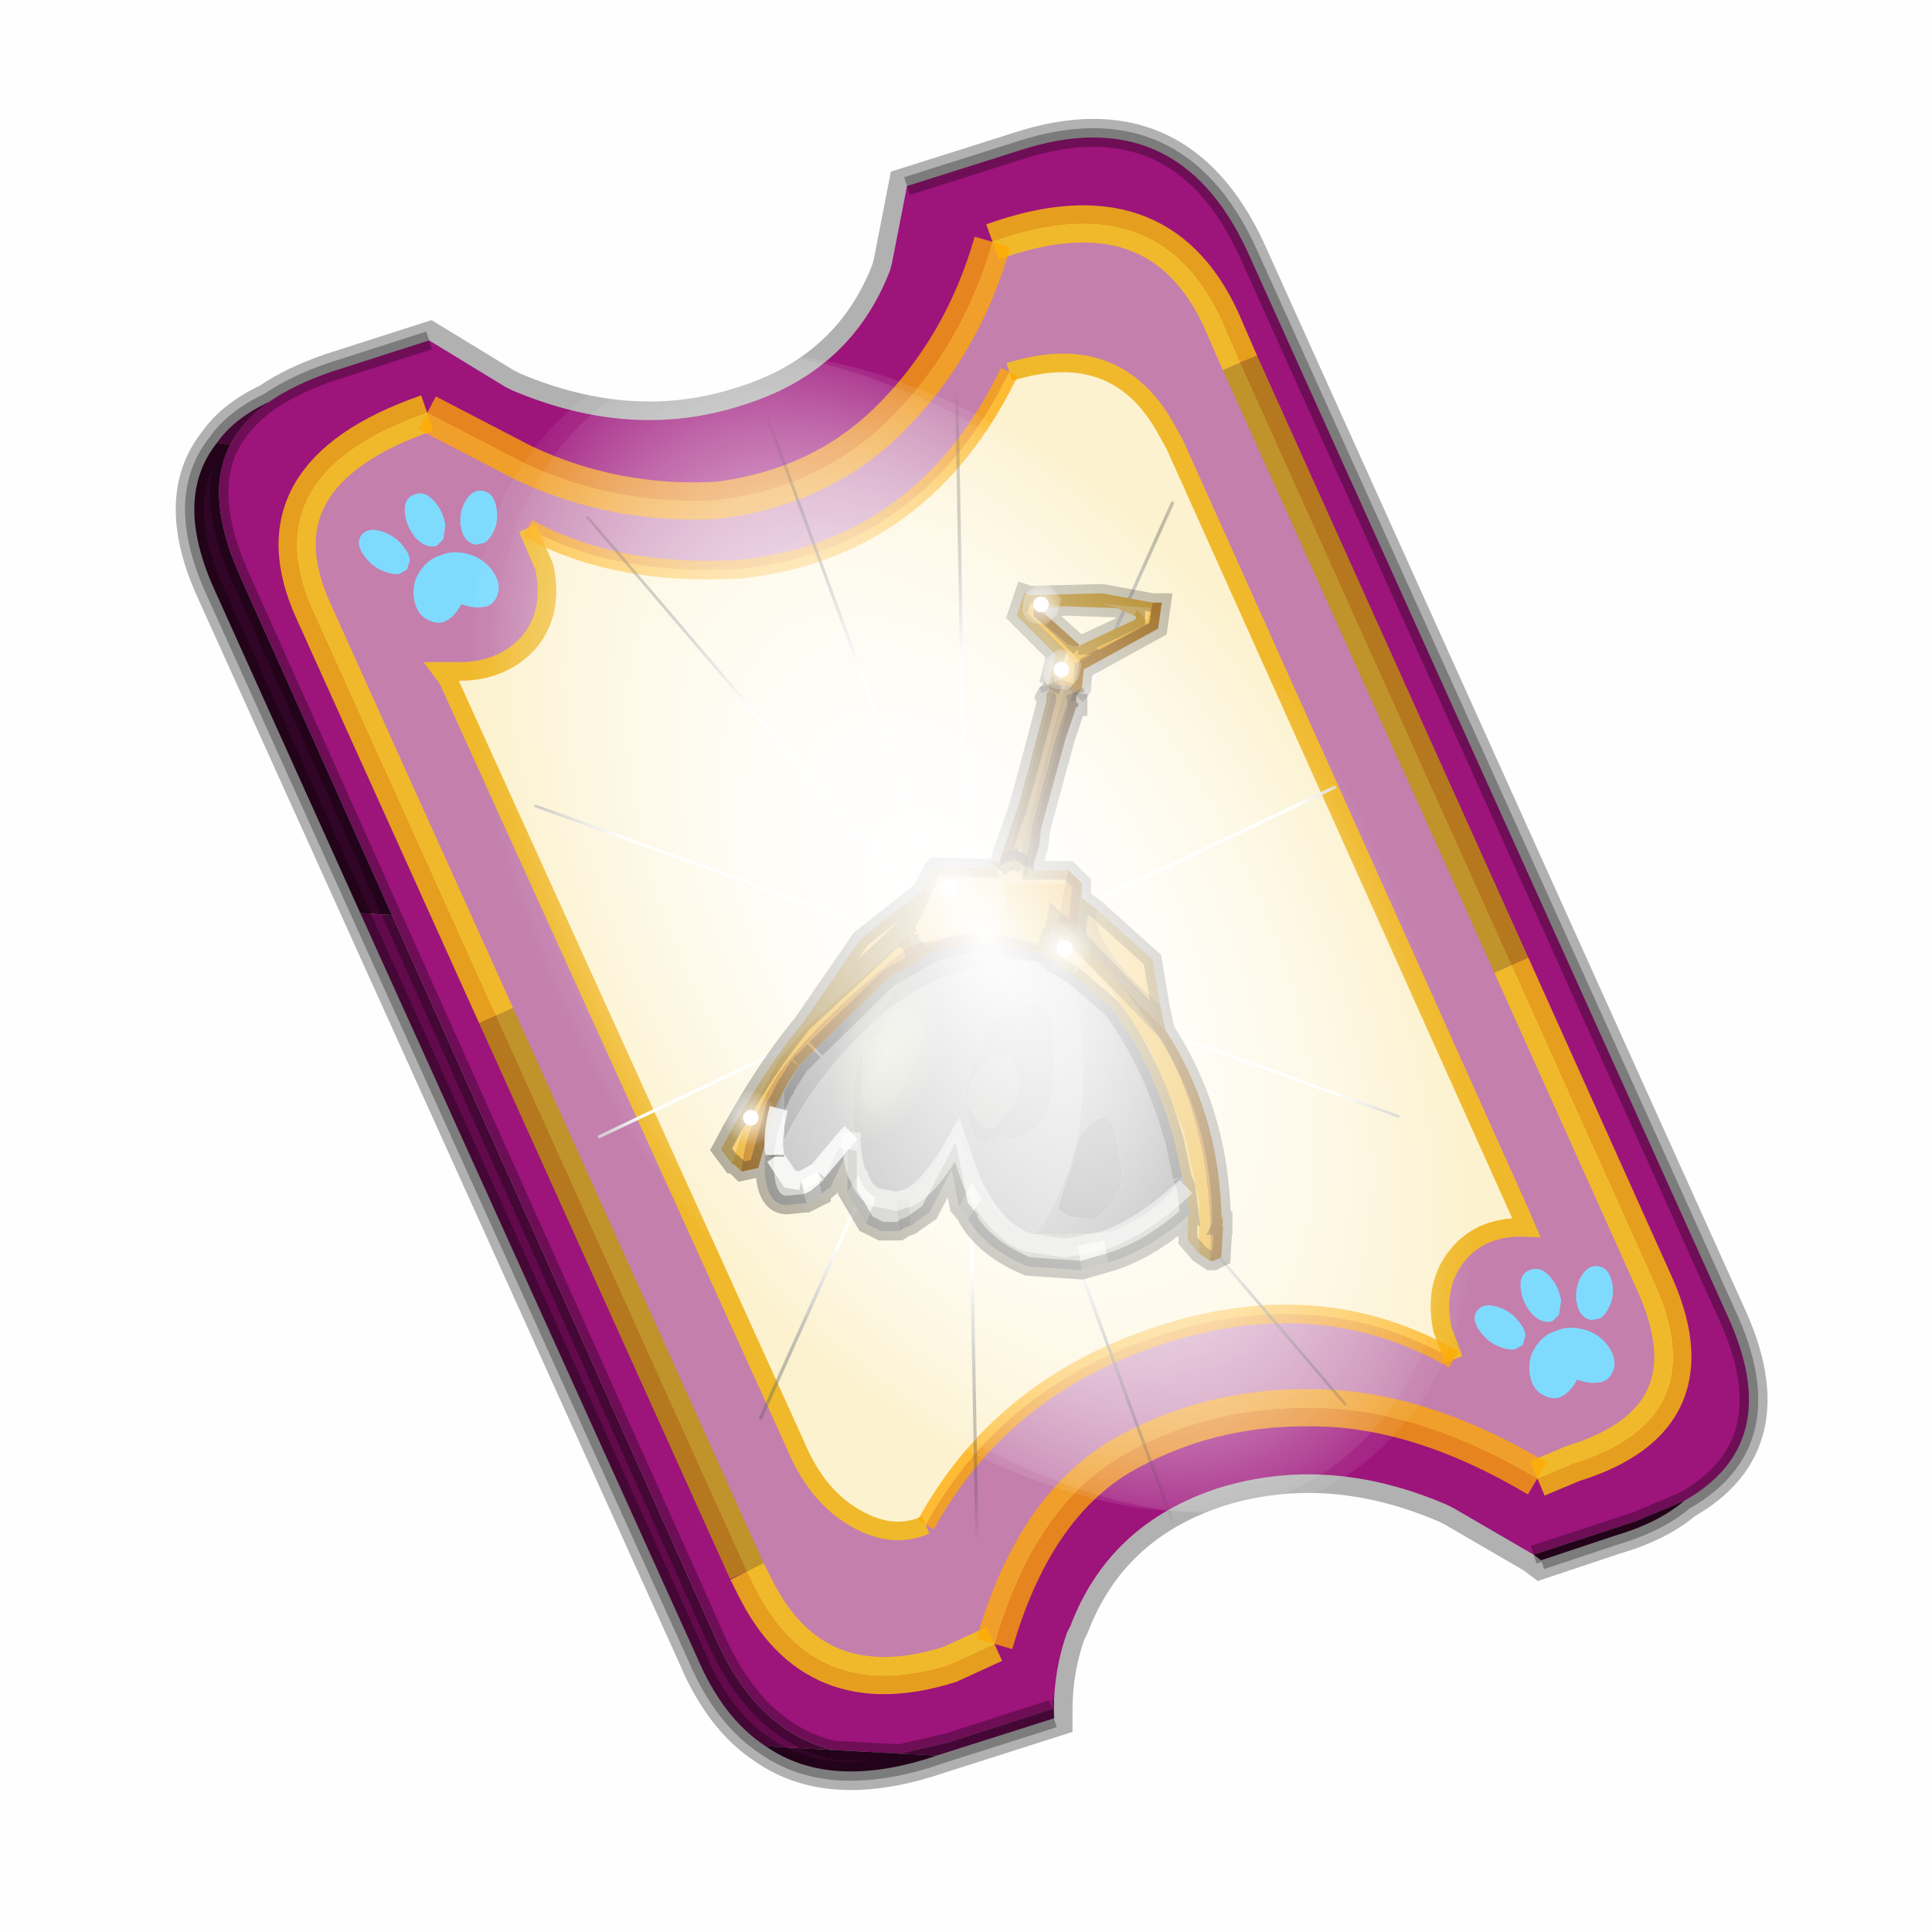 <?xml version='1.0' encoding='UTF-8'?>
<svg xmlns:xlink="http://www.w3.org/1999/xlink" xmlns="http://www.w3.org/2000/svg" version="1.1" width="60px" height="60px" viewBox="0.0 0.0 60.0 60.0"><defs><g id="c1"><path fill="#000000" fill-opacity="0.004" d="M0.0 0.0 L60.0 0.0 60.0 60.0 0.0 60.0 0.0 0.0"/></g><g id="c2"><path fill="none" stroke="#000000" stroke-width="1.0" stroke-opacity="0.302" d="M28.45 3.1 L41.35 31.7 Q42.95 35.15 40.2 36.7 39.5 37.3 38.3 37.65 L36.35 38.3 36.15 38.15 34.0 36.9 33.8 36.8 Q30.65 35.45 27.7 36.35 24.75 37.3 23.7 40.05 L23.6 40.25 Q23.25 41.25 23.25 42.3 L23.25 42.35 23.25 42.55 19.8 43.65 Q17.15 44.45 15.5 43.3 14.35 42.55 13.65 40.9 L0.7 12.25 Q-0.45 9.75 0.75 8.25 1.2 7.6 2.15 7.15 2.8 6.7 3.8 6.35 L6.45 5.5 8.5 6.75 8.7 6.85 Q11.9 8.2 14.85 7.25 17.8 6.35 18.85 3.6 L18.9 3.4 19.3 1.35 22.3 0.4 Q26.55 -1.0 28.45 3.1"/><path fill="#9d147b" stroke="none" d="M35.55 22.3 L28.25 6.1 27.75 4.95 Q26.05 1.25 21.6 2.85 20.8 5.65 18.85 7.6 17.0 9.45 14.2 9.8 11.45 9.95 9.0 8.8 L6.4 7.45 Q1.65 9.1 3.35 12.8 L8.25 23.65 15.0 38.6 15.2 39.0 Q16.8 42.25 20.45 41.1 L21.65 40.55 Q22.7 36.9 25.05 35.5 27.4 34.15 30.2 34.2 33.05 34.2 36.25 36.1 L37.2 35.7 Q41.1 34.5 39.35 30.75 L35.55 22.3 M19.3 1.35 L22.3 0.4 Q26.55 -1.0 28.45 3.1 L41.35 31.7 Q42.95 35.15 40.2 36.7 L38.9 37.25 36.15 38.15 34.0 36.9 33.8 36.8 Q30.65 35.45 27.7 36.35 24.75 37.3 23.7 40.05 L23.6 40.25 Q23.25 41.25 23.25 42.3 L23.2 42.3 20.4 43.2 19.1 43.5 17.3 43.4 Q15.3 42.9 14.2 40.5 L5.45 20.95 1.35 11.8 Q0.4 9.65 1.1 8.3 1.45 7.65 2.15 7.15 2.8 6.7 3.8 6.35 L6.45 5.5 8.5 6.75 8.7 6.85 Q11.9 8.2 14.85 7.25 17.8 6.35 18.85 3.6 L18.9 3.4 19.3 1.35"/><path fill="#c47fad" stroke="none" d="M28.25 6.1 L35.55 22.3 39.35 30.75 Q41.1 34.5 37.2 35.7 L36.25 36.1 Q33.05 34.2 30.2 34.2 27.4 34.15 25.05 35.5 22.7 36.9 21.65 40.55 L20.45 41.1 Q16.8 42.25 15.2 39.0 L15.0 38.6 8.25 23.65 3.35 12.8 Q1.65 9.1 6.4 7.45 L9.0 8.8 Q11.45 9.95 14.2 9.8 17.0 9.45 18.85 7.6 20.8 5.65 21.6 2.85 26.05 1.25 27.75 4.95 L28.25 6.1 M34.0 32.9 L33.7 32.1 Q33.45 30.9 34.1 30.1 34.75 29.3 35.95 29.35 L35.8 29.0 26.5 8.3 26.25 7.85 Q24.9 5.45 22.05 6.35 19.75 11.1 14.85 11.65 11.45 11.85 9.1 10.55 L9.55 11.6 Q9.8 12.8 9.15 13.6 8.4 14.45 7.1 14.4 L6.8 14.4 6.95 14.6 16.3 35.2 Q16.8 36.4 17.65 37.0 18.8 37.8 19.8 37.35 21.8 33.7 25.95 32.3 30.35 30.8 34.0 32.9"/><path fill="#fcf2cf" stroke="none" d="M22.05 6.35 Q24.9 5.45 26.25 7.85 L26.5 8.3 35.8 29.0 35.95 29.35 Q34.75 29.3 34.1 30.1 33.45 30.9 33.7 32.1 L34.0 32.9 Q30.35 30.8 25.95 32.3 21.8 33.7 19.8 37.35 18.8 37.8 17.65 37.0 16.8 36.4 16.3 35.2 L6.95 14.6 6.8 14.4 7.1 14.4 Q8.4 14.45 9.15 13.6 9.8 12.8 9.55 11.6 L9.1 10.55 Q11.45 11.85 14.85 11.65 19.75 11.1 22.05 6.35"/><path fill="#300525" stroke="none" d="M40.2 36.7 Q39.5 37.3 38.3 37.65 L36.35 38.3 36.15 38.15 38.9 37.25 40.2 36.7 M23.25 42.3 L23.25 42.35 23.2 42.3 23.25 42.3 M20.1 43.55 L19.8 43.65 Q17.15 44.45 15.5 43.3 L17.3 43.4 19.1 43.5 20.1 43.55 M4.6 20.9 L0.7 12.25 Q-0.45 9.75 0.75 8.25 L1.1 8.3 Q0.4 9.65 1.35 11.8 L5.45 20.95 4.6 20.9"/><path fill="#630a4c" stroke="none" d="M23.25 42.35 L23.25 42.55 20.1 43.55 19.1 43.5 20.4 43.2 23.2 42.3 23.25 42.35 M15.5 43.3 Q14.35 42.55 13.65 40.9 L4.6 20.9 5.45 20.95 14.2 40.5 Q15.3 42.9 17.3 43.4 L15.5 43.3 M0.75 8.25 Q1.2 7.6 2.15 7.15 1.45 7.65 1.1 8.3 L0.75 8.25"/><path fill="none" stroke="#bf9900" stroke-width="1.0" stroke-opacity="0.749" d="M28.25 6.1 L35.55 22.3 M15.0 38.6 L8.25 23.65"/><path fill="none" stroke="#000000" stroke-width="0.5" stroke-opacity="0.302" d="M19.3 1.35 L22.3 0.4 Q26.55 -1.0 28.45 3.1 L41.35 31.7 Q42.95 35.15 40.2 36.7 39.5 37.3 38.3 37.65 L36.35 38.3 M23.25 42.55 L20.1 43.55 19.8 43.65 Q17.15 44.45 15.5 43.3 14.35 42.55 13.65 40.9 L4.6 20.9 0.7 12.25 Q-0.45 9.75 0.75 8.25 1.2 7.6 2.15 7.15 2.8 6.7 3.8 6.35 L6.45 5.5 M1.1 8.3 Q1.45 7.65 2.15 7.15 M5.45 20.95 L1.35 11.8 Q0.4 9.65 1.1 8.3 M17.3 43.4 Q15.3 42.9 14.2 40.5 L5.45 20.95 M19.1 43.5 L17.3 43.4 M23.2 42.3 L20.4 43.2 19.1 43.5 M23.25 42.3 L23.2 42.3 M40.2 36.7 L38.9 37.25 36.15 38.15"/><path fill="none" stroke="#ffcc00" stroke-width="1.0" stroke-opacity="0.749" d="M35.55 22.3 L39.35 30.75 Q41.1 34.5 37.2 35.7 L36.25 36.1 M21.65 40.55 L20.45 41.1 Q16.8 42.25 15.2 39.0 L15.0 38.6 M8.25 23.65 L3.35 12.8 Q1.65 9.1 6.4 7.45 M21.6 2.85 Q26.05 1.25 27.75 4.95 L28.25 6.1"/><path fill="none" stroke="#f0b92b" stroke-width="0.5" d="M22.05 6.35 Q24.9 5.45 26.25 7.85 L26.5 8.3 35.8 29.0 35.95 29.35 Q34.75 29.3 34.1 30.1 33.45 30.9 33.7 32.1 L34.0 32.9 M19.8 37.35 Q18.8 37.8 17.65 37.0 16.8 36.4 16.3 35.2 L6.95 14.6 6.8 14.4 7.1 14.4 Q8.4 14.45 9.15 13.6 9.8 12.8 9.55 11.6 L9.1 10.55"/><path fill="none" stroke="#ffaa00" stroke-width="1.0" stroke-opacity="0.749" d="M36.25 36.1 Q33.05 34.2 30.2 34.2 27.4 34.15 25.05 35.5 22.7 36.9 21.65 40.55 M6.4 7.45 L9.0 8.8 Q11.45 9.95 14.2 9.8 17.0 9.45 18.85 7.6 20.8 5.65 21.6 2.85"/><path fill="none" stroke="#ffaa00" stroke-width="0.5" stroke-opacity="0.749" d="M34.0 32.9 Q30.35 30.8 25.95 32.3 21.8 33.7 19.8 37.35 M9.1 10.55 Q11.45 11.85 14.85 11.65 19.75 11.1 22.05 6.35"/></g><g id="c3"><path fill="#7fdbfe" stroke="none" d="M10.75 4.9 Q10.75 4.6 10.9 4.35 11.25 3.45 11.95 2.75 13.3 1.5 14.35 2.1 15.4 2.7 14.95 4.45 14.7 5.4 14.1 6.15 L13.75 6.5 Q13.1 7.15 12.35 7.35 L11.4 7.2 Q10.95 6.9 10.75 6.4 10.5 5.75 10.75 4.9 M9.3 1.7 Q9.55 2.65 9.4 3.6 L9.3 4.15 8.5 5.5 7.6 5.9 7.5 5.9 Q7.0 5.85 6.6 5.5 6.05 5.0 5.8 4.15 L5.7 3.6 Q5.55 2.65 5.8 1.7 6.25 0.0 7.5 0.0 L7.6 0.0 Q8.85 0.0 9.3 1.7 M0.15 4.45 Q-0.3 2.7 0.75 2.1 1.8 1.5 3.15 2.75 3.85 3.45 4.2 4.35 L4.35 4.9 Q4.6 5.75 4.35 6.4 L3.7 7.2 2.75 7.35 Q2.0 7.15 1.35 6.5 L1.0 6.15 Q0.4 5.4 0.15 4.45 M7.55 7.0 Q8.75 6.9 9.9 7.6 11.45 8.5 11.95 10.25 12.35 12.0 11.5 12.95 10.7 13.9 9.65 13.7 8.55 13.5 7.55 12.6 6.55 13.5 5.5 13.7 4.45 13.9 3.65 12.95 2.75 12.0 3.2 10.25 3.7 8.5 5.25 7.6 6.4 6.9 7.55 7.0"/></g><g id="c4"><g><use transform="matrix(1.0,0.0,0.0,1.0,0.0,0.0)" xlink:href="#c3"/></g></g><radialGradient gradientUnits="userSpaceOnUse" r="819.2" cx="0" cy="0" spreadMethod="pad" gradientTransform="matrix(0.091,0.0,0.0,0.091,0.6,3.4)" id="gradient1"><stop offset="0.0" stop-color="#ffffff"/><stop offset="1.0" stop-color="#ffffff" stop-opacity="0.0"/></radialGradient><g id="c5"><path stroke="none" fill="url(#gradient1)" d="M36.65 -54.65 Q60.05 -42.0 69.75 -17.95 80.55 8.9 68.0 34.1 55.45 59.35 26.8 68.2 -1.8 77.05 -29.7 64.3 -57.6 51.6 -68.45 24.75 -79.3 -2.05 -66.75 -27.25 L-66.7 -27.3 Q-54.1 -52.5 -25.5 -61.4 3.1 -70.2 31.0 -57.5 L36.65 -54.65"/></g><g id="c6"><g><use transform="matrix(1.0,0.0,0.0,1.0,0.0,0.0)" xlink:href="#c5"/></g></g><radialGradient gradientUnits="userSpaceOnUse" r="819.2" cx="0" cy="0" spreadMethod="pad" gradientTransform="matrix(0.209,0.0,0.0,0.177,67.15,107.2)" id="gradient2"><stop offset="0.357" stop-color="#ffffff"/><stop offset="0.671" stop-opacity="0.0"/></radialGradient><g id="c7"><path fill="none" stroke-linejoin="round" stroke-linecap="round" stroke="url(#gradient2)" stroke-width="0.5" d="M136.55 165.8 L68.6 106.0 68.4 106.0 118.25 201.5 M68.3 105.8 L68.35 105.8 68.3 105.8 68.3 105.85 68.4 106.0 68.3 106.0 86.55 211.5 M68.3 105.8 L68.3 105.85 68.3 106.0 68.15 105.95 18.25 151.55 M68.3 105.85 L68.25 105.85 68.3 106.0 50.0 193.2 M68.25 105.85 L68.15 105.95 0.05 97.7 M68.3 105.85 L68.25 105.8 68.25 105.85 M68.25 105.8 L68.2 105.7 0.0 45.7 M68.3 105.8 L68.25 105.75 68.25 105.8 M68.25 105.75 L68.2 105.7 18.25 10.05 M68.6 106.0 L68.35 105.8 118.25 60.15 M86.6 18.35 L68.3 105.8 M136.6 114.25 L68.6 106.0 M68.25 105.75 L49.95 0.05"/></g><g id="c8"><g><use transform="matrix(1.0,0.0,0.0,1.0,0.0,0.0)" xlink:href="#c7"/></g></g><g id="c9"><g><use transform="matrix(1.0,0.0,0.0,1.0,0.0,0.0)" xlink:href="#c2"/></g><g><use transform="matrix(0.239,-0.087,0.1,0.234,34.25,31.15)" xlink:href="#c4"/></g><g><use transform="matrix(0.239,-0.087,0.1,0.234,4.25,10.3)" xlink:href="#c4"/></g><g><use transform="matrix(0.141,-0.038,0.111,0.226,20.25,20.65)" filter="url(#filter7)" xlink:href="#c6"/></g><g><use transform="matrix(-0.155,0.051,0.084,0.147,22.6,3.15)" filter="url(#filter8)" xlink:href="#c8"/></g></g><filter id="filter7"><feColorMatrix in="SourceGraphic" type="matrix" values="0.0 0.0 0.0 0.0 0.797 0.0 0.0 0.0 0.0 0.598 0.0 0.0 0.0 0.0 0.199 0.0 0.0 0.0 1.0 0.0" result="cxform"/><feComposite operator="in" in2="SourceGraphic" result="color-xform"/></filter><filter id="filter8"><feColorMatrix in="SourceGraphic" type="matrix" values="0.0 0.0 0.0 0.0 0.996 0.0 0.0 0.0 0.0 0.996 0.0 0.0 0.0 0.0 0.996 0.0 0.0 0.0 1.0 0.0" result="cxform"/><feComposite operator="in" in2="SourceGraphic" result="color-xform"/></filter><linearGradient gradientUnits="userSpaceOnUse" x1="-819.2" x2="819.2" spreadMethod="pad" gradientTransform="matrix(-0.006,-0.002,0.001,-0.005,14.95,12.0)" id="gradient3"><stop offset="0.008" stop-color="#454545"/><stop offset="1.0" stop-color="#bdbdbd"/></linearGradient><linearGradient gradientUnits="userSpaceOnUse" x1="-819.2" x2="819.2" spreadMethod="pad" gradientTransform="matrix(0.006,0.002,-0.001,0.005,7.5,11.25)" id="gradient4"><stop offset="0.008" stop-color="#9e9e9e"/><stop offset="1.0" stop-color="#bababa"/></linearGradient><linearGradient gradientUnits="userSpaceOnUse" x1="-819.2" x2="819.2" spreadMethod="pad" gradientTransform="matrix(0.006,0.002,-0.001,0.005,7.5,11.25)" id="gradient5"><stop offset="0.008" stop-color="#b3b3b3"/><stop offset="1.0" stop-color="#cccccc"/></linearGradient><linearGradient gradientUnits="userSpaceOnUse" x1="-819.2" x2="819.2" spreadMethod="pad" gradientTransform="matrix(0.006,0.002,-0.001,0.005,7.5,11.25)" id="gradient6"><stop offset="0.008" stop-color="#cfcfcf"/><stop offset="1.0" stop-color="#d4d4d4"/></linearGradient><linearGradient gradientUnits="userSpaceOnUse" x1="-819.2" x2="819.2" spreadMethod="pad" gradientTransform="matrix(0.006,0.002,-0.001,0.005,7.5,11.25)" id="gradient7"><stop offset="0.008" stop-color="#bababa"/><stop offset="1.0" stop-color="#d4d4d4"/></linearGradient><linearGradient gradientUnits="userSpaceOnUse" x1="-819.2" x2="819.2" spreadMethod="pad" gradientTransform="matrix(0.006,0.002,-0.001,0.005,7.5,11.25)" id="gradient8"><stop offset="0.008" stop-color="#8f8f8f"/><stop offset="1.0" stop-color="#ababab"/></linearGradient><linearGradient gradientUnits="userSpaceOnUse" x1="-819.2" x2="819.2" spreadMethod="pad" gradientTransform="matrix(-0,0.001,0,0,10.3,1.4)" id="gradient9"><stop offset="0.0" stop-opacity="0.502"/><stop offset="1.0" stop-opacity="0.0"/></linearGradient><radialGradient gradientUnits="userSpaceOnUse" r="819.2" cx="0" cy="0" spreadMethod="pad" gradientTransform="matrix(0.001,0,-0,0.001,9.9,-0.5)" id="gradient10"><stop offset="0.0" stop-color="#ffffff"/><stop offset="0.243" stop-color="#ffffff"/><stop offset="0.267" stop-color="#ffffff" stop-opacity="0.561"/><stop offset="0.933" stop-color="#ffffff" stop-opacity="0.0"/></radialGradient><radialGradient gradientUnits="userSpaceOnUse" r="819.2" cx="0" cy="0" spreadMethod="pad" gradientTransform="matrix(0.001,0,-0,0.001,9.35,-2.25)" id="gradient11"><stop offset="0.0" stop-color="#ffffff"/><stop offset="0.243" stop-color="#ffffff"/><stop offset="0.267" stop-color="#ffffff" stop-opacity="0.561"/><stop offset="0.933" stop-color="#ffffff" stop-opacity="0.0"/></radialGradient><radialGradient gradientUnits="userSpaceOnUse" r="819.2" cx="0" cy="0" spreadMethod="pad" gradientTransform="matrix(0.002,-0.007,0.004,0.001,5.2,9.8)" id="gradient12"><stop offset="0.0" stop-color="#ffffde" stop-opacity="0.522"/><stop offset="0.412" stop-color="#ffffcc" stop-opacity="0.0"/></radialGradient><radialGradient gradientUnits="userSpaceOnUse" r="819.2" cx="0" cy="0" spreadMethod="pad" gradientTransform="matrix(0.001,0,-0,0.001,6.9,5.35)" id="gradient13"><stop offset="0.0" stop-color="#ffffff"/><stop offset="0.243" stop-color="#ffffff"/><stop offset="0.267" stop-color="#ffffff" stop-opacity="0.561"/><stop offset="0.933" stop-color="#ffffff" stop-opacity="0.0"/></radialGradient><radialGradient gradientUnits="userSpaceOnUse" r="819.2" cx="0" cy="0" spreadMethod="pad" gradientTransform="matrix(0.001,0,-0,0.001,1.55,11.55)" id="gradient14"><stop offset="0.0" stop-color="#ffffff"/><stop offset="0.243" stop-color="#ffffff"/><stop offset="0.267" stop-color="#ffffff" stop-opacity="0.561"/><stop offset="0.933" stop-color="#ffffff" stop-opacity="0.0"/></radialGradient><radialGradient gradientUnits="userSpaceOnUse" r="819.2" cx="0" cy="0" spreadMethod="pad" gradientTransform="matrix(0.001,0,-0,0.001,10.0,7.0)" id="gradient15"><stop offset="0.0" stop-color="#ffffff"/><stop offset="0.243" stop-color="#ffffff"/><stop offset="0.267" stop-color="#ffffff" stop-opacity="0.561"/><stop offset="0.933" stop-color="#ffffff" stop-opacity="0.0"/></radialGradient><g id="c10"><path fill="#f5c85f" stroke="none" d="M9.55 -0.1 L9.75 -0.9 8.7 -1.95 8.9 -2.55 9.05 -2.5 8.9 -2.1 10.1 -0.85 9.9 -0.25 9.55 -0.1 M9.15 4.9 L10.1 4.9 10.0 5.25 8.3 5.25 Q8.8 6.2 7.0 6.65 L5.9 6.9 5.85 6.9 5.8 6.65 3.05 9.1 2.3 10.0 1.35 11.8 1.05 12.8 0.75 12.4 Q1.8 10.4 2.95 9.0 L4.5 6.75 6.15 5.45 6.45 4.85 6.5 4.8 8.2 4.85 8.1 4.8 8.0 4.8 8.1 4.75 8.15 4.75 8.1 4.65 8.2 4.65 8.25 4.65 8.2 4.85 8.25 4.8 8.35 4.75 8.4 4.7 8.55 4.65 8.65 4.6 8.7 4.65 8.75 4.65 8.8 4.7 8.85 4.75 8.9 4.8 9.0 4.8 9.1 4.85 9.1 4.9 9.15 4.9 M10.85 5.95 L12.35 7.3 12.55 8.5 Q10.7 6.9 10.85 5.95 M13.6 15.2 L13.3 14.85 13.3 14.2 13.35 14.2 13.25 13.4 13.15 13.15 12.95 12.2 Q12.35 10.05 11.25 8.6 L10.2 7.7 9.7 7.4 9.4 7.15 9.55 6.85 9.65 6.5 11.2 8.05 12.3 9.75 13.2 11.95 13.6 13.8 13.6 15.2 M9.4 -2.15 L9.4 -2.2 9.2 -2.2 9.15 -2.1 9.15 -2.3 10.05 -2.2 9.4 -2.15 M11.4 -2.15 L11.9 -2.05 11.05 -2.25 12.3 -2.15 12.2 -1.8 12.0 -2.05 11.9 -2.1 11.9 -2.05 11.85 -1.95 11.4 -2.15 M7.55 5.1 L7.5 5.05 7.5 5.1 7.55 5.1 M8.6 4.9 L8.6 4.85 8.5 4.8 8.6 4.9 M7.95 4.7 L7.95 4.75 7.9 4.7 7.95 4.7 M2.95 9.0 L5.7 6.45 5.8 6.65 5.7 6.45 2.95 9.0 M5.7 6.45 L6.45 4.85 5.7 6.45"/><path fill="#c78016" stroke="none" d="M9.55 -0.1 L9.9 -0.25 10.25 -0.1 10.4 -0.8 12.25 -1.75 12.35 -2.3 12.5 -2.3 12.6 -2.3 12.5 -1.6 10.5 -0.5 10.45 0.0 10.35 0.15 10.25 0.1 10.2 0.0 10.05 -0.1 10.0 -0.1 9.7 -0.05 9.65 -0.1 9.65 -0.05 9.6 0.05 9.55 -0.1 M10.1 4.9 L10.45 5.25 10.3 6.65 10.2 6.6 10.05 6.45 9.9 6.35 9.8 6.3 10.0 5.25 10.1 4.9 M12.7 9.2 Q14.1 11.35 14.2 14.05 L14.2 14.15 14.2 14.2 14.25 14.35 14.2 14.45 14.25 14.45 14.2 15.3 14.0 15.4 13.9 15.4 Q14.0 12.05 12.65 9.55 L11.4 7.85 12.7 9.2 M1.75 12.9 L1.3 13.0 Q1.35 11.85 2.3 10.35 3.35 8.9 5.85 6.9 L5.9 6.95 5.95 6.95 5.9 6.9 7.0 6.65 Q8.5 6.4 9.35 7.05 8.95 7.0 9.2 7.1 L7.75 6.85 Q6.9 6.85 6.0 7.35 L5.9 7.45 5.85 7.45 5.25 7.8 3.3 9.7 3.25 9.75 2.85 10.15 2.5 10.7 2.2 11.3 1.75 12.9 M9.15 -2.1 L9.2 -2.2 9.4 -2.2 9.4 -2.15 9.4 -2.05 10.4 -1.15 10.35 -1.15 10.4 -1.1 10.1 -1.15 9.15 -1.95 9.15 -2.1 M5.9 6.95 L6.0 7.35 5.9 6.95"/><path fill="#ebaf25" stroke="none" d="M9.9 -0.25 L10.1 -0.85 8.9 -2.1 9.05 -2.5 11.0 -2.55 12.35 -2.3 12.25 -1.75 10.4 -0.8 10.25 -0.1 9.9 -0.25 M13.9 15.4 L13.6 15.2 13.6 13.8 13.2 11.95 12.3 9.75 11.2 8.05 9.65 6.5 9.7 6.5 9.75 6.25 9.8 6.3 9.75 6.25 9.7 6.5 9.65 6.5 9.55 6.85 9.4 7.15 9.2 7.1 Q8.95 7.0 9.35 7.05 8.5 6.4 7.0 6.65 8.8 6.2 8.3 5.25 L10.0 5.25 9.8 6.3 9.9 6.35 10.05 6.45 10.2 6.6 10.3 6.65 10.3 6.7 10.35 6.75 11.4 7.85 12.65 9.55 Q14.0 12.05 13.9 15.4 M1.3 13.0 L1.1 12.8 1.05 12.8 1.35 11.8 2.3 10.0 3.05 9.1 5.8 6.65 5.85 6.9 5.9 6.9 5.95 6.95 5.9 6.95 5.9 6.9 5.9 6.95 5.85 6.9 Q3.35 8.9 2.3 10.35 1.35 11.85 1.3 13.0 M9.15 -2.1 L9.15 -1.95 10.1 -1.15 10.4 -1.1 10.4 -1.15 11.9 -1.85 11.9 -1.95 11.85 -1.95 11.9 -2.05 11.9 -2.1 12.0 -2.05 12.2 -1.8 12.3 -2.15 11.05 -2.25 11.9 -2.05 11.4 -2.15 10.05 -2.2 9.15 -2.3 9.15 -2.1 M9.75 6.25 L9.75 6.2 9.8 6.3 9.75 6.2 9.75 6.25 M14.25 14.35 L14.25 14.4 14.2 14.45 14.25 14.35"/><path fill="#ab8649" stroke="none" d="M9.7 -0.05 L10.0 -0.1 8.8 4.35 8.7 4.35 8.5 4.35 9.65 0.1 9.7 -0.05"/><path fill="#997842" stroke="none" d="M10.0 -0.1 L10.05 -0.1 10.2 0.0 10.2 0.1 10.1 0.35 10.05 0.55 9.2 3.7 9.1 4.3 9.05 4.55 8.8 4.4 8.8 4.35 10.0 -0.1"/><path fill="#aeab8c" stroke="none" d="M9.7 -0.05 L9.65 -0.05 9.65 -0.1 9.7 -0.05"/><path fill="#bf9552" stroke="none" d="M8.3 4.45 L8.75 3.15 9.05 2.05 9.5 0.35 9.5 0.15 9.6 0.05 9.65 -0.05 9.7 -0.05 9.65 0.1 8.5 4.35 8.35 4.4 8.3 4.45"/><path fill="#fcff6c" stroke="none" d="M10.4 -1.1 L10.35 -1.15 10.4 -1.15 10.4 -1.1"/><path fill="#5e2f00" stroke="none" d="M10.35 0.15 L10.3 0.2 10.25 0.1 10.35 0.15 M8.6 4.9 L8.5 4.8 8.6 4.85 8.6 4.9"/><path fill="#8a653c" stroke="none" d="M10.3 0.2 L10.3 0.35 10.3 0.4 10.35 0.4 10.35 0.5 10.3 0.5 10.0 1.4 9.35 3.8 9.3 4.25 9.15 4.75 9.15 4.9 9.1 4.9 9.1 4.85 9.0 4.8 8.9 4.8 8.85 4.75 8.8 4.7 8.75 4.65 8.7 4.65 8.65 4.6 8.55 4.65 8.4 4.7 8.35 4.75 8.25 4.8 8.2 4.85 8.25 4.65 8.3 4.45 8.35 4.4 8.5 4.35 8.7 4.35 8.8 4.4 9.05 4.55 9.1 4.3 9.2 3.7 10.05 0.55 10.1 0.35 10.2 0.1 10.2 0.0 10.25 0.1 10.3 0.2"/><path fill="#cca54f" stroke="none" d="M10.45 5.25 L10.45 5.65 10.85 5.95 Q10.7 6.9 12.55 8.5 L12.7 9.2 11.4 7.85 10.35 6.75 10.3 6.65 10.45 5.25"/><path fill="#feffbf" stroke="none" d="M10.35 6.75 L10.3 6.7 10.3 6.65 10.35 6.75"/><path stroke="none" fill="url(#gradient3)" d="M10.2 7.7 L11.25 8.6 Q12.35 10.05 12.95 12.2 L13.15 13.15 Q12.5 14.15 11.15 14.65 L9.15 14.7 9.1 14.65 9.2 14.6 9.2 14.65 Q11.05 12.2 10.2 7.7 M11.0 11.55 Q10.65 11.6 10.35 12.15 L10.2 12.75 10.0 13.35 9.8 14.0 10.1 14.2 10.75 14.3 11.25 13.9 11.5 13.4 11.55 12.95 11.45 12.5 11.35 11.95 Q11.25 11.5 11.0 11.55"/><path fill="#9e9e9e" stroke="none" d="M11.0 11.55 Q11.25 11.5 11.35 11.95 L11.45 12.5 11.55 12.95 11.5 13.4 11.25 13.9 10.75 14.3 10.1 14.2 9.8 14.0 10.0 13.35 10.2 12.75 10.35 12.15 Q10.65 11.6 11.0 11.55"/><path fill="#fce070" stroke="none" d="M7.55 5.1 L7.5 5.1 7.5 5.05 7.55 5.1"/><path stroke="none" fill="url(#gradient4)" d="M4.85 8.95 L4.85 9.0 Q3.3 10.4 2.45 12.15 L2.45 11.95 2.45 10.85 2.85 10.15 3.25 9.75 3.3 9.7 5.25 7.8 5.85 7.45 4.85 8.95"/><path stroke="none" fill="url(#gradient5)" d="M10.2 7.7 Q11.05 12.2 9.2 14.65 L9.2 14.6 9.1 14.65 9.15 14.7 8.6 14.45 Q8.0 14.1 7.1 12.05 L6.45 12.9 Q5.8 13.85 4.9 13.4 4.45 12.85 4.3 11.7 L4.3 11.35 Q4.2 10.3 4.85 9.0 L4.85 8.95 Q7.2 7.0 9.7 7.4 L10.2 7.7 M4.7 9.45 Q4.55 9.6 4.55 10.15 L4.55 10.95 4.65 11.2 Q4.7 11.4 5.0 11.35 5.55 11.25 6.25 9.25 L6.2 9.1 6.05 8.95 Q5.9 8.75 5.55 8.65 5.35 8.7 5.2 9.05 L4.95 9.3 4.7 9.45 M9.6 8.75 L9.25 8.5 8.55 8.6 Q8.05 8.85 7.85 9.4 L7.8 9.5 7.5 10.15 7.3 10.75 7.35 11.3 7.45 11.8 Q7.6 12.3 7.9 12.25 L8.25 12.05 8.5 12.15 Q9.3 12.0 9.6 11.2 L9.7 10.4 9.7 9.45 9.6 8.75"/><path fill="#bcbcbc" stroke="none" d="M1.95 12.35 Q2.1 11.65 1.75 12.9 L2.2 11.3 2.3 11.3 2.2 11.3 2.5 10.7 2.85 10.15 2.45 10.85 2.3 11.3 1.95 12.35 M2.45 10.85 L2.5 10.7 2.45 10.85"/><path stroke="none" fill="url(#gradient6)" d="M2.45 10.85 L2.45 11.95 2.35 12.0 2.45 12.0 2.35 12.05 2.4 12.15 2.2 12.55 Q2.1 12.1 2.3 11.3 L2.45 10.85"/><path stroke="none" fill="url(#gradient7)" d="M2.45 11.95 L2.45 12.15 Q3.3 10.4 4.85 9.0 4.2 10.3 4.3 11.35 L4.3 11.7 4.25 11.75 Q2.3 14.05 2.4 12.15 L2.35 12.05 2.45 12.0 2.35 12.0 2.45 11.95"/><path fill="#c6c7c2" stroke="none" d="M13.3 14.2 Q12.2 15.15 11.15 15.45 L11.05 14.85 Q12.15 14.45 13.25 13.4 L13.35 14.2 13.3 14.2 M10.45 15.65 L9.0 15.55 Q7.9 15.1 7.4 14.3 L7.4 14.25 7.75 13.75 Q8.25 14.6 8.95 14.9 L9.95 15.05 10.35 15.0 10.45 15.65 M7.15 13.95 L6.95 12.95 6.35 14.1 5.85 14.45 5.8 13.7 Q6.4 13.4 7.1 12.15 L7.5 13.3 7.15 13.95 M5.55 14.6 L5.05 14.6 4.65 14.4 4.9 13.7 5.25 13.75 5.45 13.8 5.55 14.6 M4.15 13.55 L4.15 12.45 3.7 13.4 3.45 13.6 3.35 13.0 4.15 12.05 4.25 11.95 Q4.25 12.6 4.4 13.05 L4.45 13.1 4.15 13.55 M3.05 13.85 L3.0 13.85 2.5 13.9 Q1.8 13.85 1.95 12.35 L2.3 11.3 Q2.1 12.1 2.2 12.55 L2.2 12.6 2.6 13.2 2.9 13.25 3.05 13.85"/><path fill="#c1c2be" stroke="none" d="M4.7 9.45 L4.95 9.3 5.2 9.05 Q5.35 8.7 5.55 8.65 5.9 8.75 6.05 8.95 L6.2 9.1 6.25 9.25 Q5.55 11.25 5.0 11.35 4.7 11.4 4.65 11.2 L4.55 10.95 4.55 10.15 Q4.55 9.6 4.7 9.45 M8.75 10.5 L8.7 11.1 8.1 11.8 Q7.8 11.85 7.6 11.55 L7.4 11.25 Q7.3 10.5 7.95 10.0 8.55 9.6 8.75 10.5"/><path fill="#c3c4bd" stroke="none" d="M9.15 14.7 L11.15 14.65 Q12.5 14.15 13.15 13.15 L13.25 13.4 Q12.15 14.45 11.05 14.85 L10.35 15.0 9.95 15.05 8.95 14.9 Q8.25 14.6 7.75 13.75 L7.5 13.3 7.1 12.15 Q6.4 13.4 5.8 13.7 L5.45 13.8 5.25 13.75 4.9 13.7 Q4.55 13.5 4.45 13.1 L4.4 13.05 Q4.25 12.6 4.25 11.95 L4.15 12.05 3.35 13.0 2.9 13.25 2.6 13.2 2.2 12.6 2.2 12.55 2.4 12.15 Q2.3 14.05 4.25 11.75 L4.3 11.7 Q4.45 12.85 4.9 13.4 5.8 13.85 6.45 12.9 L7.1 12.05 Q8.0 14.1 8.6 14.45 L9.15 14.7"/><path stroke="none" fill="url(#gradient8)" d="M4.85 8.95 L5.85 7.45 5.9 7.45 6.0 7.35 Q6.9 6.85 7.75 6.85 L9.2 7.1 9.4 7.15 9.7 7.4 Q7.2 7.0 4.85 8.95"/><path fill="#b8b8b8" stroke="none" d="M9.6 8.75 L9.7 9.45 9.7 10.4 9.6 11.2 Q9.3 12.0 8.5 12.15 L8.25 12.05 7.9 12.25 Q7.6 12.3 7.45 11.8 L7.35 11.3 7.3 10.75 7.5 10.15 7.8 9.5 7.85 9.4 Q8.05 8.85 8.55 8.6 L9.25 8.5 9.6 8.75 M8.75 10.5 Q8.55 9.6 7.95 10.0 7.3 10.5 7.4 11.25 L7.6 11.55 Q7.8 11.85 8.1 11.8 L8.7 11.1 8.75 10.5"/><path fill="#b6b6af" stroke="none" d="M5.85 14.45 L5.7 14.5 5.55 14.6 5.45 13.8 5.8 13.7 5.85 14.45"/><path fill="#eaebe3" stroke="none" d="M11.15 15.45 L10.45 15.65 10.35 15.0 11.05 14.85 11.15 15.45 M7.4 14.25 L7.15 13.95 7.5 13.3 7.75 13.75 7.4 14.25 M4.65 14.4 L4.15 13.55 4.45 13.1 Q4.55 13.5 4.9 13.7 L4.65 14.4"/><path fill="#f4f5f0" stroke="none" d="M3.45 13.6 L3.45 13.65 3.05 13.85 2.9 13.25 3.35 13.0 3.45 13.6"/><path fill="#fcd03f" stroke="none" d="M14.2 14.15 L14.25 14.2 14.25 14.3 14.25 14.45 14.2 14.45 14.25 14.4 14.25 14.35 14.25 14.3 14.25 14.4 14.25 14.45 14.25 14.4 14.25 14.3 14.25 14.35 14.2 14.2 14.2 14.15 M14.25 14.2 L14.2 14.2 14.25 14.2"/><path fill="none" stroke="#000000" stroke-width="0.5" stroke-opacity="0.251" d="M9.05 -2.5 L8.9 -2.55 8.7 -1.95 9.75 -0.9 9.55 -0.1 M9.05 -2.5 L11.0 -2.55 12.35 -2.3 12.5 -2.3 12.6 -2.3 12.5 -1.6 10.5 -0.5 10.45 0.0 10.35 0.15 10.3 0.2 M9.6 0.05 L9.55 -0.1 M10.4 -1.1 L10.35 -1.15 10.4 -1.15 9.4 -2.05 9.4 -2.15 10.05 -2.2 M10.25 0.1 L10.35 0.15 M11.85 -1.95 L11.9 -1.95 11.9 -1.85 10.4 -1.15 10.4 -1.1 M11.85 -1.95 L11.4 -2.15 10.05 -2.2 M8.9 4.8 L9.0 4.8 M8.2 4.85 L8.25 4.8"/><path fill="none" stroke="#000000" stroke-width="0.5" stroke-opacity="0.333" d="M10.3 0.2 L10.3 0.35 10.3 0.4 10.35 0.4 10.35 0.5 10.3 0.5 10.0 1.4 9.35 3.8 9.3 4.25 9.15 4.75 9.15 4.9 10.1 4.9 10.45 5.25 10.45 5.65 10.85 5.95 12.35 7.3 12.55 8.5 12.7 9.2 Q14.1 11.35 14.2 14.05 L14.2 14.15 14.25 14.2 14.25 14.3 14.25 14.45 14.2 15.3 14.0 15.4 13.9 15.4 13.6 15.2 13.3 14.85 13.3 14.2 Q12.2 15.15 11.15 15.45 L10.45 15.65 9.0 15.55 Q7.9 15.1 7.4 14.3 L7.4 14.25 7.15 13.95 6.95 12.95 6.35 14.1 5.85 14.45 5.7 14.5 5.55 14.6 5.05 14.6 4.65 14.4 4.15 13.55 4.15 12.45 3.7 13.4 3.45 13.6 3.45 13.65 3.05 13.85 3.0 13.85 2.5 13.9 Q1.8 13.85 1.95 12.35 2.1 11.65 1.75 12.9 L1.3 13.0 1.1 12.8 1.05 12.8 0.75 12.4 Q1.8 10.4 2.95 9.0 L4.5 6.75 6.15 5.45 6.45 4.85 6.5 4.8 8.2 4.85 M8.25 4.65 L8.3 4.45 8.75 3.15 9.05 2.05 9.5 0.35 9.45 0.25 9.5 0.15 9.6 0.05 M9.65 -0.05 L9.7 -0.05 M9.65 -0.1 L9.65 -0.05 9.6 0.05 M10.3 0.2 L10.25 0.1 M11.4 7.85 L10.35 6.75 10.3 6.7 10.3 6.65 10.2 6.6 10.05 6.45 9.9 6.35 9.8 6.3 9.75 6.25 9.7 6.5 9.65 6.5 M10.35 6.75 L10.3 6.65 10.45 5.25 M13.15 13.15 L12.95 12.2 Q12.35 10.05 11.25 8.6 L10.2 7.7 M13.15 13.15 L13.25 13.4 13.35 14.2 13.3 14.2 M12.7 9.2 L11.4 7.85 M9.5 0.15 L9.5 0.35 M8.25 4.8 L8.35 4.75 8.4 4.7 8.55 4.65 8.65 4.6 8.7 4.65 8.75 4.65 8.8 4.7 8.85 4.75 8.9 4.8 M9.0 4.8 L9.1 4.85 9.1 4.9 9.15 4.9 M8.25 4.65 L8.2 4.85 M9.8 6.3 L9.75 6.2 9.75 6.25 M5.85 7.45 L5.25 7.8 3.3 9.7 M3.25 9.75 L2.85 10.15 M2.3 11.3 L2.2 11.3 1.75 12.9 M2.5 10.7 L2.45 10.85 M2.2 11.3 L2.5 10.7 2.85 10.15 M5.8 6.65 L5.7 6.45 2.95 9.0 M9.4 7.15 L9.55 6.85 9.65 6.5 M9.2 7.1 L9.4 7.15 9.7 7.4 10.2 7.7 M9.2 7.1 L7.75 6.85 Q6.9 6.85 6.0 7.35 L5.9 7.45 5.85 7.45 M5.9 6.95 L5.95 6.95 5.9 6.9 5.9 6.95 5.85 6.9 5.9 6.9 M5.8 6.65 L5.85 6.9 M6.0 7.35 L5.9 6.95 M6.45 4.85 L5.7 6.45 M14.2 14.15 L14.2 14.2 14.25 14.2 M14.2 14.45 L14.25 14.4 14.25 14.35 14.2 14.45 14.25 14.45 14.25 14.4 14.25 14.3 14.25 14.35 14.2 14.2"/><path fill="none" stroke="#ffffff" stroke-width="0.5" stroke-opacity="0.8" d="M2.3 11.3 Q2.1 12.1 2.2 12.55 M3.35 13.0 L4.15 12.05 4.25 11.95 M2.9 13.25 L3.35 13.0 M2.2 12.6 L2.6 13.2 2.9 13.25"/><path fill="none" stroke="#ffffff" stroke-width="0.5" stroke-opacity="0.502" d="M4.25 11.95 Q4.25 12.6 4.4 13.05 L4.45 13.1 Q4.55 13.5 4.9 13.7 L5.25 13.75 5.45 13.8 5.8 13.7 Q6.4 13.4 7.1 12.15 L7.5 13.3 7.75 13.75 Q8.25 14.6 8.95 14.9 L9.95 15.05 10.35 15.0 11.05 14.85 Q12.15 14.45 13.25 13.4"/><path fill="none" stroke="#000000" stroke-width="0.5" stroke-opacity="0.4" d="M2.2 12.55 L2.2 12.6"/><path stroke="none" fill="url(#gradient9)" d="M9.4 3.2 L8.7 3.05 9.45 0.1 10.0 -0.05 Q10.3 0.05 10.15 0.65 L9.4 3.2"/><path stroke="none" fill="url(#gradient10)" d="M9.45 -0.75 L9.8 -1.05 10.15 -1.0 10.45 -0.65 10.35 -0.25 10.05 0.05 9.65 0.0 Q9.45 -0.1 9.4 -0.35 L9.45 -0.75"/><path stroke="none" fill="url(#gradient11)" d="M9.1 -1.75 Q8.9 -1.85 8.85 -2.1 L8.9 -2.5 9.25 -2.8 9.6 -2.75 9.9 -2.4 9.8 -2.0 9.5 -1.7 9.1 -1.75"/><path stroke="none" fill="url(#gradient12)" d="M6.1 13.7 Q4.8 14.9 3.65 14.6 2.5 14.35 2.1 12.8 1.75 11.25 2.4 9.25 3.0 7.3 4.25 6.05 5.55 4.85 6.65 5.1 7.9 5.4 8.2 6.9 8.6 8.5 7.95 10.5 7.3 12.45 6.1 13.7"/><path stroke="none" fill="url(#gradient13)" d="M6.55 6.05 L6.2 5.6 6.3 5.05 Q6.45 4.75 6.7 4.6 L7.25 4.7 7.6 5.1 7.55 5.75 7.1 6.1 6.55 6.05"/><path stroke="none" fill="url(#gradient14)" d="M1.2 12.25 L0.85 11.8 0.95 11.25 1.35 10.8 1.9 10.9 2.25 11.3 2.2 11.95 1.75 12.3 1.2 12.25"/><path stroke="none" fill="url(#gradient15)" d="M9.65 7.7 L9.3 7.25 9.4 6.7 9.8 6.25 10.35 6.35 10.7 6.75 10.65 7.4 10.2 7.75 9.65 7.7"/></g><g id="c11"><g><use transform="matrix(1.0,0.0,0.0,1.0,0.0,0.0)" xlink:href="#c10"/></g></g><g id="c12"><g><use transform="matrix(1.0,0.0,0.0,1.0,6.3,53.35)" xlink:href="#c9"/></g><g><use transform="matrix(1.0,0.0,0.0,1.0,19.85,68.2)" xlink:href="#c11"/></g><g><use transform="matrix(0.141,-0.038,0.111,0.226,27.2,74.05)" filter="url(#filter12)" xlink:href="#c6"/></g></g><filter id="filter12"><feColorMatrix in="SourceGraphic" type="matrix" values="1.0 0.0 0.0 0.0 0.0 0.0 1.0 0.0 0.0 0.0 0.0 0.0 1.0 0.0 0.0 0.0 0.0 0.0 0.23 0.0" result="cxform"/><feComposite operator="in" in2="SourceGraphic" result="color-xform"/></filter></defs><g><g><use transform="matrix(1.0,0.0,0.0,1.0,0.0,0.0)" xlink:href="#c1"/></g><g><use transform="matrix(1.155,0.0,0.0,1.155,-1.4,-57.4)" xlink:href="#c12"/></g></g></svg>
